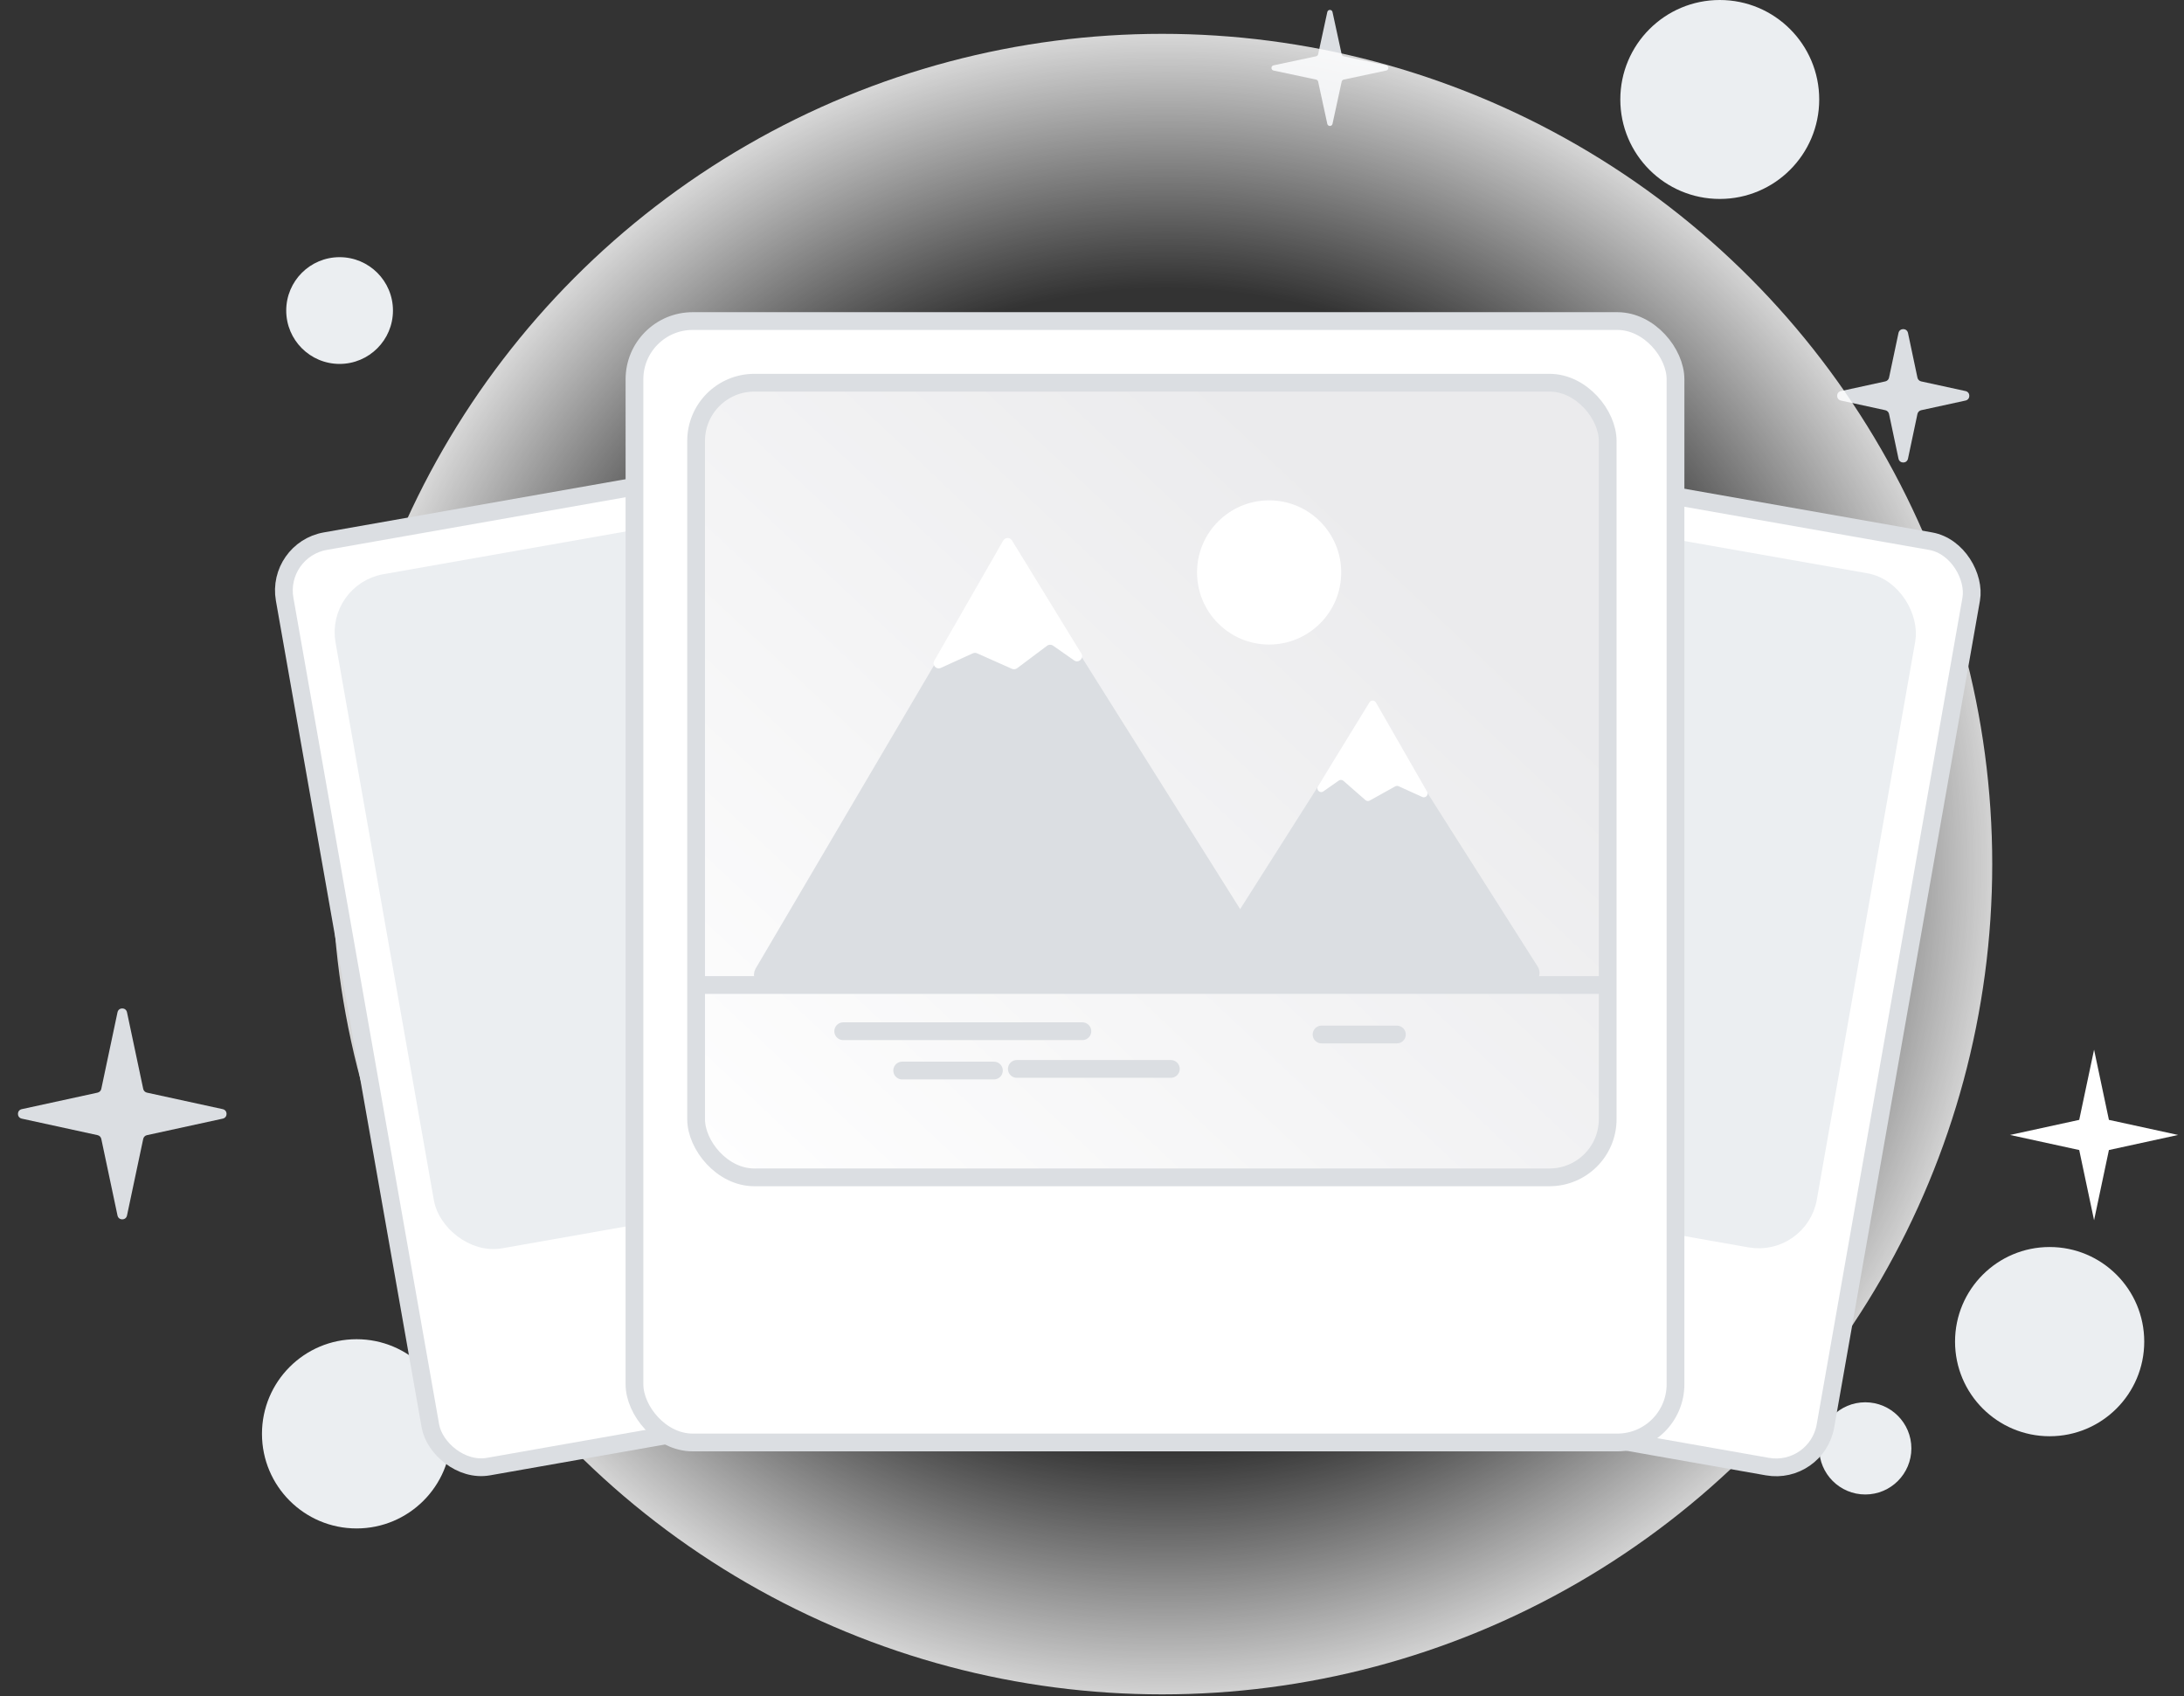 <svg viewBox="0 0 246 191" fill="none" xmlns="http://www.w3.org/2000/svg">
<rect x="0" y="0" width="246" height="191" fill="#333333" stroke="none"/>
<circle cx="38.251" cy="34.972" r="6.011" fill="#EBEEF1"/>
<circle cx="193.71" cy="11.202" r="11.202" fill="#EBEEF1"/>
<circle cx="40.163" cy="161.47" r="10.655" fill="#EBEEF1"/>
<circle cx="230.866" cy="151.087" r="10.655" fill="#EBEEF1"/>
<circle cx="210.101" cy="163.109" r="5.191" fill="#EBEEF1"/>
<path d="M143.452 7.944C143.135 7.877 143.135 7.425 143.452 7.357L148.242 6.339C148.357 6.314 148.448 6.224 148.473 6.109L149.504 1.353C149.572 1.038 150.022 1.038 150.09 1.353L151.122 6.109C151.147 6.224 151.237 6.314 151.353 6.339L156.142 7.357C156.459 7.425 156.459 7.877 156.142 7.944L151.353 8.963C151.237 8.987 151.147 9.077 151.122 9.193L150.09 13.949C150.022 14.264 149.572 14.264 149.504 13.949L148.473 9.193C148.448 9.077 148.357 8.987 148.242 8.963L143.452 7.944Z" fill="#DBDEE2"/>
<path d="M13.236 113.996C13.358 113.419 14.183 113.419 14.305 113.996L16.132 122.626C16.176 122.836 16.34 123.001 16.55 123.047L25.09 124.907C25.664 125.032 25.664 125.85 25.09 125.975L16.55 127.835C16.34 127.881 16.176 128.046 16.132 128.256L14.305 136.886C14.183 137.463 13.358 137.463 13.236 136.886L11.409 128.256C11.365 128.046 11.201 127.881 10.991 127.835L2.451 125.975C1.877 125.85 1.877 125.032 2.451 124.907L10.991 123.047C11.201 123.001 11.365 122.836 11.409 122.626L13.236 113.996Z" fill="#DBDEE2"/>
<path d="M213.841 37.496C213.964 36.919 214.788 36.919 214.911 37.496L215.976 42.531C216.021 42.741 216.184 42.906 216.394 42.951L221.391 44.04C221.964 44.165 221.964 44.983 221.391 45.108L216.394 46.196C216.184 46.242 216.021 46.407 215.976 46.617L214.911 51.651C214.788 52.229 213.964 52.229 213.841 51.651L212.776 46.617C212.731 46.407 212.568 46.242 212.357 46.196L207.361 45.108C206.787 44.983 206.787 44.165 207.361 44.04L212.357 42.951C212.568 42.906 212.731 42.741 212.776 42.531L213.841 37.496Z" fill="#DBDEE2"/>
<path d="M235.87 118.209L237.543 126.114L245.336 127.812L237.543 129.51L235.87 137.415L234.197 129.51L226.404 127.812L234.197 126.114L235.87 118.209Z" fill="white"/>
<circle cx="130.9" cy="97.311" r="93.5" fill="url(#paint0_radial_1630_3129)"/>
<rect x="126.218" y="44.855" width="98.285" height="105.826" rx="5.64" transform="rotate(10 126.218 44.855)" fill="white" stroke="#DBDEE2" stroke-width="2"/>
<rect x="130.923" y="51.574" width="86.105" height="75.084" rx="5.64" transform="rotate(10 130.923 51.574)" fill="#EBEEF1" stroke="#EBEEF1" stroke-width="2"/>
<rect x="31.082" y="61.923" width="98.285" height="105.826" rx="5.64" transform="rotate(-10 31.082 61.923)" fill="white" stroke="#DBDEE2" stroke-width="2"/>
<rect x="37.8" y="66.628" width="86.105" height="75.084" rx="5.64" transform="rotate(-10 37.8 66.628)" fill="#EBEEF1" stroke="#EBEEF1" stroke-width="2"/>
<rect x="71.465" y="36.156" width="117.26" height="126.287" rx="6.555" fill="white" stroke="#DBDEE2" stroke-width="2"/>
<rect x="78.408" y="43.1" width="102.679" height="89.487" rx="6.555" fill="url(#paint1_linear_1630_3129)" stroke="#DBDEE2" stroke-width="2"/>
<circle cx="142.951" cy="64.466" r="8.119" fill="white"/>
<path d="M153.239 81.041C153.774 80.198 155.005 80.198 155.541 81.041L173.194 108.837C173.77 109.745 173.118 110.932 172.043 110.932H136.737C135.661 110.932 135.009 109.745 135.586 108.837L153.239 81.041Z" fill="#DBDEE2"/>
<path d="M113.254 63.21C113.391 62.977 113.726 62.972 113.87 63.201L143.03 109.574C143.181 109.814 143.009 110.127 142.726 110.127H86.284C86.005 110.127 85.832 109.824 85.973 109.584L113.254 63.21Z" fill="#DBDEE2" stroke="#DBDEE2" stroke-width="2"/>
<path d="M113 60.876C113.217 60.498 113.759 60.49 113.987 60.862L121.801 73.598C122.127 74.129 121.492 74.726 120.982 74.368L118.613 72.71C118.41 72.568 118.138 72.573 117.94 72.722L114.563 75.254C114.397 75.379 114.176 75.404 113.985 75.319L110.053 73.571C109.903 73.505 109.731 73.505 109.582 73.573L105.969 75.216C105.461 75.446 104.956 74.891 105.233 74.407L113 60.876Z" fill="white"/>
<path d="M154.982 79.111C154.821 78.83 154.418 78.825 154.249 79.1L148.451 88.549C148.21 88.943 148.68 89.386 149.059 89.121L150.796 87.906C150.956 87.793 151.173 87.805 151.321 87.934L153.796 90.1C153.931 90.218 154.126 90.239 154.284 90.152L157.155 88.556C157.273 88.491 157.416 88.485 157.538 88.541L160.198 89.75C160.575 89.921 160.95 89.509 160.744 89.15L154.982 79.111Z" fill="white"/>
<path d="M94.977 116.131H121.916" stroke="#DBDEE2" stroke-width="2" stroke-linecap="round"/>
<path d="M80.326 110.926H180.323" stroke="#DBDEE2" stroke-width="2" stroke-linecap="square"/>
<path d="M114.533 120.375H131.882" stroke="#DBDEE2" stroke-width="2" stroke-linecap="round"/>
<path d="M101.619 120.559H111.952" stroke="#DBDEE2" stroke-width="2" stroke-linecap="round"/>
<path d="M148.855 116.5H157.343" stroke="#DBDEE2" stroke-width="2" stroke-linecap="round"/>
<defs>
<radialGradient id="paint0_radial_1630_3129" cx="0" cy="0" r="1" gradientUnits="userSpaceOnUse" gradientTransform="translate(131.309 97.719) rotate(-5.711) scale(139.513)">
<stop offset="0.468" stop-color="white" stop-opacity="0"/>
<stop offset="0.724" stop-color="white"/>
</radialGradient>
<linearGradient id="paint1_linear_1630_3129" x1="153.548" y1="57.92" x2="79.234" y2="137.153" gradientUnits="userSpaceOnUse">
<stop stop-color="#EBEBED"/>
<stop offset="1" stop-color="white"/>
</linearGradient>
</defs>
</svg>
